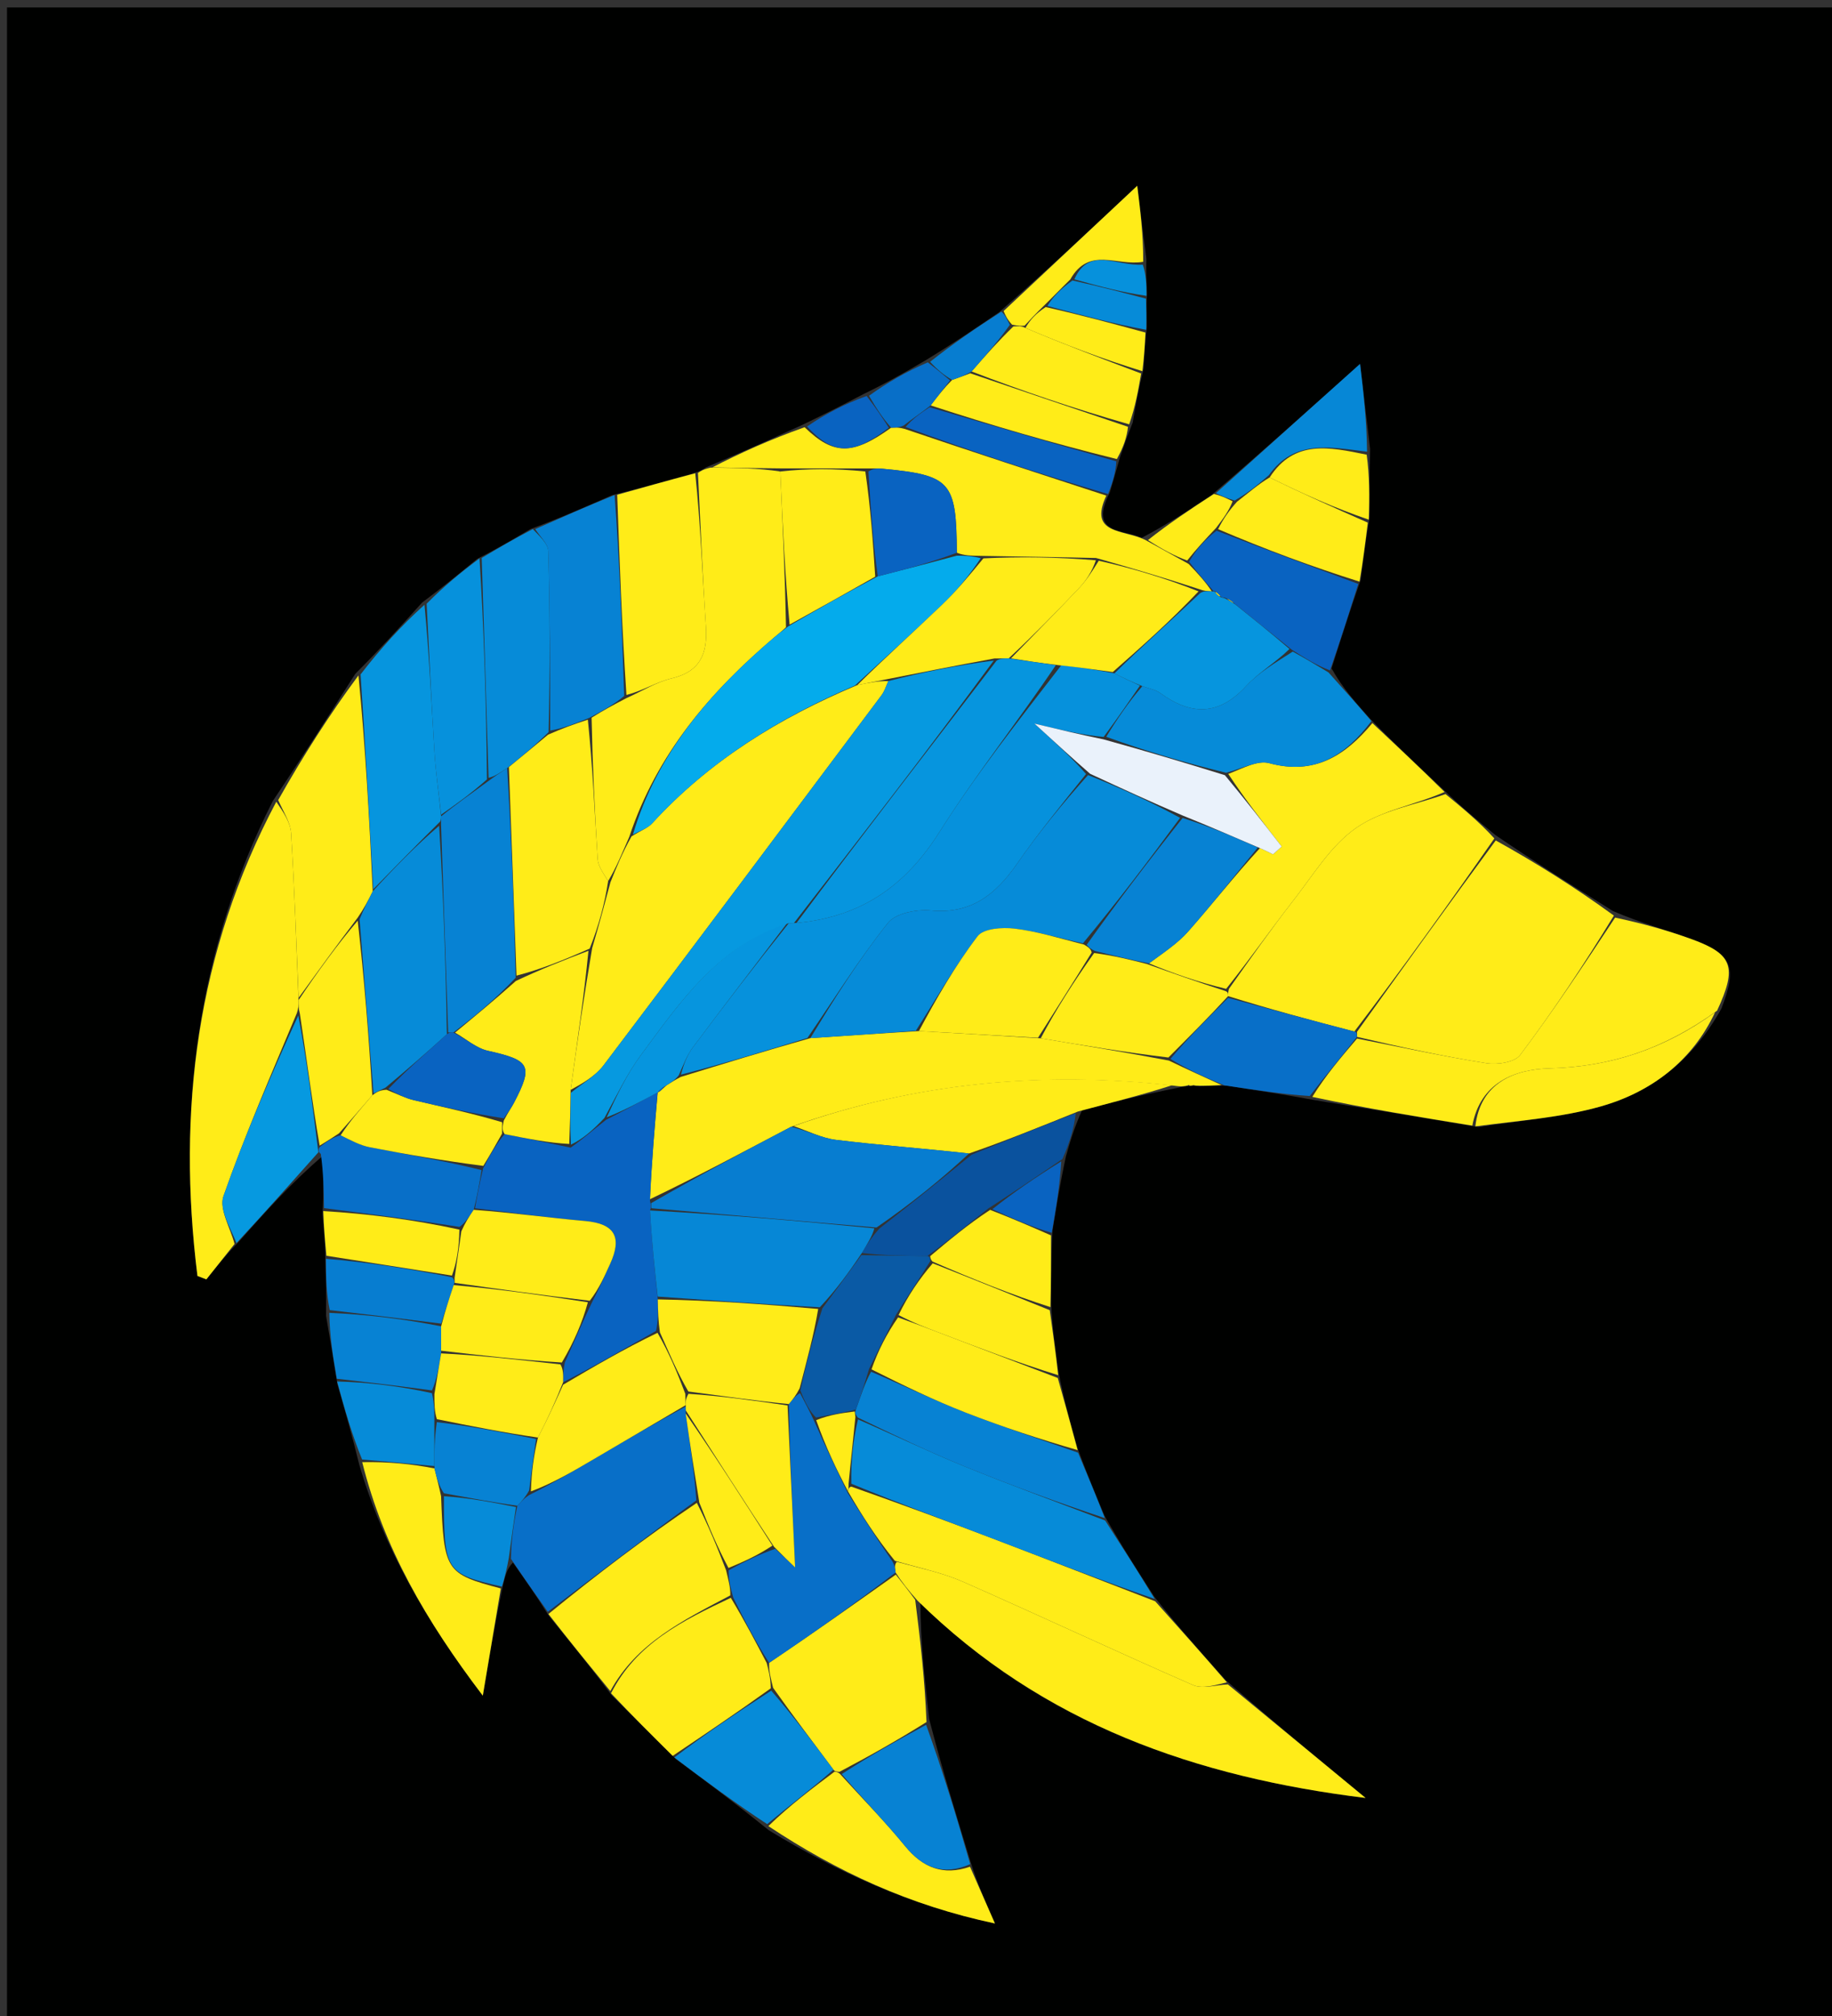 <svg version="1.1" id="Layer_1" xmlns="http://www.w3.org/2000/svg" xmlns:xlink="http://www.w3.org/1999/xlink" x="0px" y="0px"
	 width="100%" viewBox="0 0 270 297" enable-background="new 0 0 270 297" xml:space="preserve">
<rect x="0" y="0" width="270" height="297" fill="#333333" stroke="none"/>
<path fill="#000100" opacity="1" stroke="none" 
	d="
M148,298 
	C98.688,298 49.876,298 1.032,298 
	C1.032,199.065 1.032,100.13 1.032,1.098 
	C90.895,1.098 180.79,1.098 270.843,1.098 
	C270.843,100 270.843,199 270.843,298 
	C230.131,298 189.315,298 148,298 
M136.316,53.139 
	C133.541,54.754 130.766,56.369 127.282,58.047 
	C124.456,59.517 121.629,60.988 118.084,62.672 
	C113.553,64.718 109.023,66.764 104.013,68.872 
	C103.63,69.139 103.247,69.406 102.062,69.769 
	C98.362,70.809 94.663,71.849 90.195,72.955 
	C86.425,74.618 82.654,76.281 78.169,77.949 
	C75.777,79.366 73.385,80.783 70.345,82.324 
	C67.847,84.374 65.349,86.424 62.212,88.77 
	C59.138,92.172 56.063,95.574 52.365,99.269 
	C48.491,105.36 44.617,111.45 40.197,118.017 
	C28.978,140.238 26.069,163.673 29.1,187.976 
	C29.538,188.144 29.976,188.312 30.413,188.479 
	C31.797,186.741 33.181,185.003 35.142,182.995 
	C39.071,178.58 43.001,174.164 47.632,170.236 
	C47.674,172.82 47.717,175.403 47.529,178.846 
	C47.722,180.899 47.916,182.951 47.959,185.882 
	C48.031,188.257 48.102,190.632 48.05,193.811 
	C48.578,196.913 49.106,200.015 49.731,203.929 
	C50.796,207.629 51.86,211.329 52.955,215.805 
	C56.544,228.021 62.768,238.786 71.155,249.805 
	C72.18,243.708 72.995,238.86 74.145,233.477 
	C74.425,232.278 74.705,231.079 75.598,230.199 
	C77.31,232.618 79.023,235.038 80.921,238.094 
	C83.93,241.776 86.94,245.458 90.159,249.771 
	C93.154,252.741 96.148,255.71 99.619,259.155 
	C104.072,262.459 108.524,265.764 113.329,269.655 
	C123.426,275.759 133.995,280.686 146.634,283.369 
	C145.137,279.961 144.048,277.483 143.027,274.259 
	C140.957,267.509 138.887,260.76 136.926,253.192 
	C136.288,247.454 135.651,241.716 135.657,236.179 
	C153.777,254.048 176.395,261.812 201.265,264.88 
	C194.499,259.303 187.732,253.727 180.668,247.542 
	C177.196,243.662 173.724,239.783 170.107,235.215 
	C167.698,231.478 165.288,227.742 162.782,223.301 
	C161.482,220.203 160.183,217.105 158.771,213.267 
	C157.813,209.846 156.854,206.426 156.011,202.179 
	C155.578,199.124 155.145,196.069 154.913,192.115 
	C154.908,188.743 154.902,185.371 155.126,181.248 
	C155.671,177.85 156.215,174.451 157.091,170.375 
	C157.699,168.24 158.308,166.105 159.502,163.516 
	C164.029,162.377 168.556,161.238 173.739,160.225 
	C174.17,160.122 174.601,160.018 175.493,159.982 
	C175.493,159.982 175.948,159.882 176.756,160.055 
	C177.848,159.985 178.94,159.915 180.902,159.955 
	C184.933,160.576 188.965,161.197 193.751,162.066 
	C201.498,163.321 209.245,164.576 217.879,166.047 
	C223.906,165.077 230.089,164.656 235.922,163.001 
	C243.443,160.868 249.437,156.23 253.694,148.6 
	C256.063,142.461 255.338,140.564 249.388,138.387 
	C245.678,137.03 241.851,135.991 237.715,134.219 
	C232.072,130.682 226.428,127.146 220.382,123.015 
	C217.935,121.005 215.489,118.995 212.765,116.365 
	C209.264,113.085 205.764,109.805 201.981,105.946 
	C199.917,103.651 197.854,101.355 196.244,98.472 
	C197.557,94.324 198.869,90.175 200.558,85.356 
	C200.9,82.568 201.243,79.781 201.867,76.121 
	C201.85,73.078 201.834,70.034 201.922,66.113 
	C201.427,61.916 200.933,57.719 200.448,53.609 
	C192.853,60.418 186.025,66.538 178.6,72.895 
	C175.412,75.026 172.225,77.158 168.257,79.238 
	C165.58,77.951 160.364,78.791 163.558,72.557 
	C164.005,71.037 164.451,69.516 165.072,67.334 
	C165.575,65.879 166.078,64.425 166.939,62.246 
	C167.353,59.839 167.767,57.431 168.545,54.344 
	C168.636,52.56 168.727,50.776 169.03,48.18 
	C168.984,46.786 168.939,45.392 169.047,43.171 
	C168.974,41.78 168.901,40.388 168.948,38.14 
	C168.5,34.539 168.051,30.939 167.607,27.369 
	C160.623,33.912 154.269,39.865 147.244,46.005 
	C143.828,48.331 140.411,50.657 136.316,53.139 
z"/>
<path fill="#ffec18" opacity="1" stroke="none" 
	d="
M180.032,159.845 
	C178.94,159.915 177.848,159.985 176.236,159.937 
	C175.484,159.766 175.256,159.797 175.032,159.914 
	C174.601,160.018 174.17,160.122 173.047,159.95 
	C153.438,157.753 134.936,159.524 116.596,165.995 
	C109.481,169.727 102.72,173.361 95.78,176.677 
	C96.04,171.213 96.479,166.068 96.937,160.929 
	C96.955,160.935 96.953,160.969 97.146,160.834 
	C97.584,160.5 97.803,160.276 98.25,159.881 
	C98.999,159.413 99.493,159.092 100.321,158.657 
	C106.769,156.669 112.882,154.794 119.432,152.938 
	C124.903,152.59 129.938,152.223 135.432,151.896 
	C141.588,152.253 147.284,152.57 153.384,152.963 
	C159.847,154.038 165.906,155.037 172.261,156.242 
	C175.048,157.581 177.54,158.713 180.032,159.845 
z"/>
<path fill="#ffec18" opacity="1" stroke="none" 
	d="
M213.042,116.985 
	C215.489,118.995 217.935,121.005 220.241,123.518 
	C213.401,133.349 206.7,142.675 199.604,151.967 
	C193.138,150.289 187.069,148.646 180.999,146.752 
	C180.999,146.334 180.999,146.166 181.115,145.686 
	C184.348,141.131 187.373,136.816 190.61,132.667 
	C193.522,128.934 196.113,124.59 199.863,121.973 
	C203.597,119.367 208.597,118.574 213.042,116.985 
z"/>
<path fill="#ffec18" opacity="1" stroke="none" 
	d="
M200,152.002 
	C206.7,142.675 213.401,133.349 220.443,123.815 
	C226.428,127.146 232.072,130.682 237.855,134.887 
	C233.384,142.211 228.899,148.963 224.037,155.43 
	C223.232,156.501 220.689,156.887 219.099,156.637 
	C212.701,155.628 206.361,154.245 200,152.751 
	C200,152.501 200,152.002 200,152.002 
z"/>
<path fill="#ffec18" opacity="1" stroke="none" 
	d="
M180.966,248.15 
	C187.732,253.727 194.499,259.303 201.265,264.88 
	C176.395,261.812 153.777,254.048 135.205,235.789 
	C133.843,234.258 132.934,233.117 131.991,231.661 
	C131.889,230.929 131.821,230.512 132.165,230.086 
	C135.702,231.044 138.956,231.718 141.93,233.028 
	C153.262,238.02 164.47,243.292 175.819,248.244 
	C177.249,248.868 179.236,248.213 180.966,248.15 
z"/>
<path fill="#ffec18" opacity="1" stroke="none" 
	d="
M200,153.001 
	C206.361,154.245 212.701,155.628 219.099,156.637 
	C220.689,156.887 223.232,156.501 224.037,155.43 
	C228.899,148.963 233.384,142.211 238.036,135.182 
	C241.851,135.991 245.678,137.03 249.388,138.387 
	C255.338,140.564 256.063,142.461 253.062,148.897 
	C245.307,154.525 237.418,157.154 228.404,157.394 
	C223.23,157.532 218.172,159.486 216.992,165.831 
	C209.245,164.576 201.498,163.321 193.406,161.596 
	C195.373,158.418 197.687,155.709 200,153.001 
z"/>
<path fill="#ffec18" opacity="1" stroke="none" 
	d="
M102.864,69.673 
	C103.247,69.406 103.63,69.139 104.743,68.887 
	C108.648,68.936 111.824,68.969 115,69.464 
	C115.348,77.334 115.695,84.742 115.841,92.409 
	C115.126,93.08 114.602,93.479 114.1,93.906 
	C104.701,101.912 96.812,111.016 92.735,123.308 
	C91.675,125.713 90.819,127.847 89.632,129.794 
	C88.878,128.592 88.152,127.596 88.084,126.557 
	C87.642,119.708 87.341,112.85 87.19,105.732 
	C88.921,104.644 90.457,103.818 92.321,102.85 
	C94.746,101.763 96.762,100.468 98.96,99.949 
	C103.235,98.941 104.297,96.27 104.035,92.301 
	C103.537,84.766 103.243,77.216 102.864,69.673 
z"/>
<path fill="#ffec18" opacity="1" stroke="none" 
	d="
M34.566,183.265 
	C33.181,185.003 31.797,186.741 30.413,188.479 
	C29.976,188.312 29.538,188.144 29.1,187.976 
	C26.069,163.673 28.978,140.238 40.723,118.112 
	C41.824,119.717 42.81,121.2 42.904,122.739 
	C43.397,130.821 43.663,138.917 44.005,147.339 
	C43.997,148.11 43.993,148.551 43.756,149.243 
	C39.932,158.377 36.107,167.178 32.935,176.209 
	C32.259,178.133 33.96,180.891 34.566,183.265 
z"/>
<path fill="#ffec18" opacity="1" stroke="none" 
	d="
M212.904,116.675 
	C208.597,118.574 203.597,119.367 199.863,121.973 
	C196.113,124.59 193.522,128.934 190.61,132.667 
	C187.373,136.816 184.348,141.131 180.71,145.682 
	C176.457,144.663 172.725,143.334 169.339,141.928 
	C171.511,140.324 173.557,138.991 175.115,137.228 
	C178.662,133.214 181.969,128.989 185.691,124.948 
	C186.544,125.319 187.078,125.592 187.613,125.865 
	C188.041,125.483 188.469,125.1 188.897,124.717 
	C186.215,121.269 183.532,117.821 181.021,114.016 
	C183.158,113.205 185.337,111.968 187.056,112.433 
	C193.753,114.244 198.292,111.301 202.263,106.525 
	C205.764,109.805 209.264,113.085 212.904,116.675 
z"/>
<path fill="#ffec18" opacity="1" stroke="none" 
	d="
M114.999,69.002 
	C111.824,68.969 108.648,68.936 104.983,68.856 
	C109.023,66.764 113.553,64.718 118.584,62.941 
	C122.876,67.109 125.684,67.064 131.335,63.01 
	C132.114,62.986 132.56,62.971 133.287,63.175 
	C143.396,66.6 153.222,69.808 163.049,73.016 
	C160.364,78.791 165.58,77.951 168.794,79.542 
	C171.19,80.866 173.048,81.886 175.192,83.088 
	C176.623,84.563 177.767,85.856 178.591,87.124 
	C177.841,87.077 177.413,87.056 176.725,86.793 
	C171.633,85.125 166.799,83.699 161.541,82.207 
	C155.75,82.067 150.382,81.993 144.616,81.894 
	C143.151,81.867 142.086,81.864 141.016,81.429 
	C140.964,70.897 140.14,70.002 129.956,69.045 
	C129.306,68.984 128.646,69.022 127.528,69.012 
	C123.043,69.007 119.021,69.005 114.999,69.002 
z"/>
<path fill="#ffec18" opacity="1" stroke="none" 
	d="
M180.817,247.846 
	C179.236,248.213 177.249,248.868 175.819,248.244 
	C164.47,243.292 153.262,238.02 141.93,233.028 
	C138.956,231.718 135.702,231.044 131.882,229.942 
	C129.106,226.522 127.025,223.238 124.981,219.721 
	C125.019,219.488 125.092,219.022 125.496,219.021 
	C132.691,221.559 139.495,224.064 146.269,226.645 
	C154.277,229.697 162.259,232.814 170.252,235.903 
	C173.724,239.783 177.196,243.662 180.817,247.846 
z"/>
<path fill="#ffec18" opacity="1" stroke="none" 
	d="
M44.009,147.008 
	C43.663,138.917 43.397,130.821 42.904,122.739 
	C42.81,121.2 41.824,119.717 40.997,117.874 
	C44.617,111.45 48.491,105.36 52.829,99.503 
	C53.865,110.159 54.437,120.583 54.933,131.318 
	C54.235,132.751 53.613,133.871 52.719,135.187 
	C49.634,139.257 46.822,143.133 44.009,147.008 
z"/>
<path fill="#ffec18" opacity="1" stroke="none" 
	d="
M132.025,231.976 
	C132.934,233.117 133.843,234.258 134.883,235.688 
	C135.651,241.716 136.288,247.454 136.549,253.694 
	C132.102,256.476 128.033,258.756 123.724,261.027 
	C123.484,261.019 123.005,260.995 122.831,260.708 
	C119.774,256.61 116.891,252.799 113.94,248.652 
	C113.581,247.211 113.29,246.106 113.36,244.97 
	C119.823,240.618 125.924,236.297 132.025,231.976 
z"/>
<path fill="#086FC8" opacity="1" stroke="none" 
	d="
M80.735,237.458 
	C79.023,235.038 77.31,232.618 75.303,229.643 
	C75.354,226.732 75.699,224.375 76.246,221.823 
	C76.958,221.075 77.468,220.524 78.238,220.124 
	C81.529,218.489 84.558,216.701 87.591,214.918 
	C92.078,212.28 96.567,209.646 101.067,207.203 
	C101.079,207.397 101.072,207.784 101.054,208.231 
	C101.687,212.789 102.339,216.9 102.624,221.038 
	C95.083,226.529 87.909,231.993 80.735,237.458 
z"/>
<path fill="#068BD8" opacity="1" stroke="none" 
	d="
M202.122,106.236 
	C198.292,111.301 193.753,114.244 187.056,112.433 
	C185.337,111.968 183.158,113.205 180.694,113.844 
	C174.465,112.32 168.733,110.61 163.033,108.548 
	C164.712,105.8 166.359,103.404 168.358,101.085 
	C169.472,101.464 170.341,101.624 170.983,102.093 
	C175.513,105.397 179.603,105.478 183.64,101.087 
	C185.505,99.059 188.003,97.612 190.528,95.99 
	C192.491,97.072 194.14,98.066 195.79,99.06 
	C197.854,101.355 199.917,103.651 202.122,106.236 
z"/>
<path fill="#068BD8" opacity="1" stroke="none" 
	d="
M170.179,235.559 
	C162.259,232.814 154.277,229.697 146.269,226.645 
	C139.495,224.064 132.691,221.559 125.47,218.585 
	C125.395,215.109 125.751,212.069 126.452,209.105 
	C131.92,211.482 136.983,213.928 142.18,216.046 
	C149.024,218.834 155.974,221.364 162.879,224.006 
	C165.288,227.742 167.698,231.478 170.179,235.559 
z"/>
<path fill="#ffec18" opacity="1" stroke="none" 
	d="
M80.828,237.776 
	C87.909,231.993 95.083,226.529 102.701,221.4 
	C104.428,224.825 105.711,227.915 107.017,231.351 
	C107.357,232.801 107.673,233.906 107.63,235.039 
	C100.653,238.722 93.797,242.08 89.95,249.14 
	C86.94,245.458 83.93,241.776 80.828,237.776 
z"/>
<path fill="#ffec18" opacity="1" stroke="none" 
	d="
M102.463,69.721 
	C103.243,77.216 103.537,84.766 104.035,92.301 
	C104.297,96.27 103.235,98.941 98.96,99.949 
	C96.762,100.468 94.746,101.763 92.323,102.385 
	C91.652,92.339 91.308,82.614 90.963,72.889 
	C94.663,71.849 98.362,70.809 102.463,69.721 
z"/>
<path fill="#0782D3" opacity="1" stroke="none" 
	d="
M90.579,72.922 
	C91.308,82.614 91.652,92.339 91.995,102.528 
	C90.457,103.818 88.921,104.644 86.834,105.762 
	C84.525,106.705 82.766,107.356 81.084,107.63 
	C81.07,98.566 81.049,89.877 80.801,81.194 
	C80.77,80.094 79.552,79.027 78.883,77.945 
	C82.654,76.281 86.425,74.618 90.579,72.922 
z"/>
<path fill="#0695DE" opacity="1" stroke="none" 
	d="
M55.008,131.006 
	C54.437,120.583 53.865,110.159 53.141,99.356 
	C56.063,95.574 59.138,92.172 62.559,89.095 
	C63.27,96.518 63.582,103.621 64.023,110.715 
	C64.217,113.824 64.674,116.917 65.009,120.264 
	C65.007,120.51 65.002,121.002 64.72,121.181 
	C61.295,124.576 58.152,127.791 55.008,131.006 
z"/>
<path fill="#ffec18" opacity="1" stroke="none" 
	d="
M90.054,249.456 
	C93.797,242.08 100.653,238.722 107.706,235.389 
	C109.762,238.807 111.38,241.904 112.999,245.001 
	C113.29,246.106 113.581,247.211 113.595,248.729 
	C108.593,252.322 103.868,255.501 99.143,258.68 
	C96.148,255.71 93.154,252.741 90.054,249.456 
z"/>
<path fill="#ffec18" opacity="1" stroke="none" 
	d="
M116.95,165.898 
	C134.936,159.524 153.438,157.753 172.719,159.886 
	C168.556,161.238 164.029,162.377 158.835,163.763 
	C153.184,166.039 148.2,168.069 142.817,169.933 
	C136.014,169.177 129.596,168.71 123.216,167.927 
	C121.077,167.664 119.036,166.597 116.95,165.898 
z"/>
<path fill="#068BD8" opacity="1" stroke="none" 
	d="
M78.526,77.947 
	C79.552,79.027 80.77,80.094 80.801,81.194 
	C81.049,89.877 81.07,98.566 80.851,107.855 
	C78.695,109.972 76.849,111.487 74.744,113.156 
	C73.654,113.871 72.823,114.431 72.002,114.594 
	C71.673,103.531 71.333,92.866 70.993,82.2 
	C73.385,80.783 75.777,79.366 78.526,77.947 
z"/>
<path fill="#ffec18" opacity="1" stroke="none" 
	d="
M73.81,234.013 
	C72.995,238.86 72.18,243.708 71.155,249.805 
	C62.768,238.786 56.544,228.021 53.383,215.409 
	C57.212,215.337 60.611,215.66 64.032,216.331 
	C64.372,217.783 64.691,218.888 65.007,220.423 
	C65.417,231.457 65.688,231.862 73.81,234.013 
z"/>
<path fill="#ffec18" opacity="1" stroke="none" 
	d="
M123.005,260.995 
	C123.005,260.995 123.484,261.019 123.812,261.355 
	C127.239,265.107 130.478,268.406 133.393,271.971 
	C136.012,275.174 139.016,276.366 142.959,275.005 
	C144.048,277.483 145.137,279.961 146.634,283.369 
	C133.995,280.686 123.426,275.759 113.24,269.024 
	C116.435,265.927 119.72,263.461 123.005,260.995 
z"/>
<path fill="#0691DC" opacity="1" stroke="none" 
	d="
M70.669,82.262 
	C71.333,92.866 71.673,103.531 71.767,114.824 
	C69.352,116.974 67.182,118.496 65.012,120.018 
	C64.674,116.917 64.217,113.824 64.023,110.715 
	C63.582,103.621 63.27,96.518 62.878,88.947 
	C65.349,86.424 67.847,84.374 70.669,82.262 
z"/>
<path fill="#0782D3" opacity="1" stroke="none" 
	d="
M162.83,223.653 
	C155.974,221.364 149.024,218.834 142.18,216.046 
	C136.983,213.928 131.92,211.482 126.415,208.833 
	C126.011,208.303 125.99,208.121 126.146,207.645 
	C126.889,205.567 127.456,203.785 128.375,202.082 
	C133.238,204.15 137.687,206.299 142.275,208.088 
	C147.748,210.222 153.342,212.047 158.883,214.007 
	C160.183,217.105 161.482,220.203 162.83,223.653 
z"/>
<path fill="#ffec18" opacity="1" stroke="none" 
	d="
M158.827,213.637 
	C153.342,212.047 147.748,210.222 142.275,208.088 
	C137.687,206.299 133.238,204.15 128.443,201.74 
	C129.439,198.879 130.72,196.44 132.358,194.079 
	C134.579,194.869 136.444,195.579 138.308,196.291 
	C144.17,198.529 150.033,200.767 155.895,203.005 
	C156.854,206.426 157.813,209.846 158.827,213.637 
z"/>
<path fill="#0699E0" opacity="1" stroke="none" 
	d="
M34.854,183.13 
	C33.96,180.891 32.259,178.133 32.935,176.209 
	C36.107,167.178 39.932,158.377 43.964,149.596 
	C45.212,156.102 46.02,162.505 46.837,169.12 
	C46.845,169.332 46.93,169.749 46.93,169.749 
	C43.001,174.164 39.071,178.58 34.854,183.13 
z"/>
<path fill="#0963C1" opacity="1" stroke="none" 
	d="
M196.017,98.766 
	C194.14,98.066 192.491,97.072 190.36,95.698 
	C187.258,93.217 184.639,91.118 181.82,88.823 
	C181.305,88.43 180.989,88.232 180.51,88.046 
	C180.346,88.058 180.021,88.022 179.861,87.837 
	C179.476,87.415 179.23,87.204 178.974,87.06 
	C178.987,87.102 178.912,87.15 178.912,87.15 
	C177.767,85.856 176.623,84.563 175.253,82.761 
	C176.352,80.837 177.676,79.42 179.297,78.187 
	C186.457,80.922 193.319,83.474 200.182,86.026 
	C198.869,90.175 197.557,94.324 196.017,98.766 
z"/>
<path fill="#068BD8" opacity="1" stroke="none" 
	d="
M122.831,260.708 
	C119.72,263.461 116.435,265.927 113.064,268.731 
	C108.524,265.764 104.072,262.459 99.381,258.917 
	C103.868,255.501 108.593,252.322 113.664,249.065 
	C116.891,252.799 119.774,256.61 122.831,260.708 
z"/>
<path fill="#086FC8" opacity="1" stroke="none" 
	d="
M200,152.751 
	C197.687,155.709 195.373,158.418 193.028,161.472 
	C188.965,161.197 184.933,160.576 180.467,159.9 
	C177.54,158.713 175.048,157.581 172.496,156.001 
	C175.29,152.703 178.145,149.853 180.999,147.003 
	C187.069,148.646 193.138,150.289 199.604,151.967 
	C200,152.002 200,152.501 200,152.751 
z"/>
<path fill="#0A529E" opacity="1" stroke="none" 
	d="
M143.216,170.099 
	C148.2,168.069 153.184,166.039 158.542,163.99 
	C158.308,166.105 157.699,168.24 156.575,170.752 
	C152.691,173.405 149.323,175.681 145.63,178.051 
	C142.567,180.449 139.83,182.753 136.662,185.041 
	C133.138,184.987 130.044,184.947 127.017,184.595 
	C127.811,183.23 128.539,182.178 129.578,181.011 
	C134.33,177.298 138.773,173.698 143.216,170.099 
z"/>
<path fill="#ffec18" opacity="1" stroke="none" 
	d="
M155.953,202.592 
	C150.033,200.767 144.17,198.529 138.308,196.291 
	C136.444,195.579 134.579,194.869 132.429,193.738 
	C133.802,190.888 135.461,188.459 137.464,186.108 
	C143.443,188.462 149.078,190.738 154.712,193.014 
	C155.145,196.069 155.578,199.124 155.953,202.592 
z"/>
<path fill="#ffec18" opacity="1" stroke="none" 
	d="
M217.436,165.939 
	C218.172,159.486 223.23,157.532 228.404,157.394 
	C237.418,157.154 245.307,154.525 252.774,149.124 
	C249.437,156.23 243.443,160.868 235.922,163.001 
	C230.089,164.656 223.906,165.077 217.436,165.939 
z"/>
<path fill="#086FC8" opacity="1" stroke="none" 
	d="
M47.281,169.992 
	C46.93,169.749 46.845,169.332 47.119,168.992 
	C48.251,168.087 49.111,167.524 50.207,167.253 
	C51.795,168.048 53.108,168.745 54.503,169.016 
	C59.99,170.084 65.503,171.017 70.975,172.38 
	C70.63,174.506 70.317,176.252 69.811,178.231 
	C69.081,179.31 68.544,180.155 67.719,180.751 
	C60.875,179.664 54.317,178.825 47.759,177.987 
	C47.717,175.403 47.674,172.82 47.281,169.992 
z"/>
<path fill="#0782D3" opacity="1" stroke="none" 
	d="
M142.993,274.632 
	C139.016,276.366 136.012,275.174 133.393,271.971 
	C130.478,268.406 127.239,265.107 124.052,261.364 
	C128.033,258.756 132.102,256.476 136.494,254.103 
	C138.887,260.76 140.957,267.509 142.993,274.632 
z"/>
<path fill="#ffec18" opacity="1" stroke="none" 
	d="
M200.37,85.691 
	C193.319,83.474 186.457,80.922 179.523,77.959 
	C180.304,76.376 181.156,75.204 182.308,73.918 
	C184.07,72.542 185.532,71.28 187.121,70.335 
	C192.026,72.766 196.805,74.88 201.585,76.993 
	C201.243,79.781 200.9,82.568 200.37,85.691 
z"/>
<path fill="#ffec18" opacity="1" stroke="none" 
	d="
M168.181,55.024 
	C167.767,57.431 167.353,59.839 166.422,62.514 
	C158.271,60.186 150.636,57.59 143.194,54.725 
	C145.264,52.342 147.142,50.23 149.35,48.092 
	C150.119,48.038 150.56,48.011 151.127,48.311 
	C156.896,50.767 162.539,52.895 168.181,55.024 
z"/>
<path fill="#ffec18" opacity="1" stroke="none" 
	d="
M154.813,192.565 
	C149.078,190.738 143.443,188.462 137.451,185.864 
	C137.094,185.543 137.093,185.056 137.093,185.056 
	C139.83,182.753 142.567,180.449 145.925,178.239 
	C149.329,179.555 152.113,180.777 154.896,181.999 
	C154.902,185.371 154.908,188.743 154.813,192.565 
z"/>
<path fill="#ffec18" opacity="1" stroke="none" 
	d="
M143.001,54.994 
	C150.636,57.59 158.271,60.186 166.243,62.876 
	C166.078,64.425 165.575,65.879 164.603,67.631 
	C155.088,65.283 146.042,62.637 137.163,59.728 
	C138.225,58.324 139.12,57.183 140.325,55.972 
	C141.423,55.599 142.212,55.296 143.001,54.994 
z"/>
<path fill="#0963C1" opacity="1" stroke="none" 
	d="
M136.997,59.991 
	C146.042,62.637 155.088,65.283 164.516,67.962 
	C164.451,69.516 164.005,71.037 163.304,72.787 
	C153.222,69.808 143.396,66.6 133.462,62.907 
	C134.569,61.611 135.783,60.801 136.997,59.991 
z"/>
<path fill="#0782D3" opacity="1" stroke="none" 
	d="
M49.634,203.117 
	C49.106,200.015 48.578,196.913 48.536,193.409 
	C54.353,193.671 59.685,194.334 65.013,195.397 
	C65.012,196.86 65.013,197.924 65.011,199.384 
	C64.679,201.518 64.353,203.255 63.667,204.843 
	C58.75,204.169 54.192,203.643 49.634,203.117 
z"/>
<path fill="#068BD8" opacity="1" stroke="none" 
	d="
M49.683,203.523 
	C54.192,203.643 58.75,204.169 63.663,205.243 
	C64.018,206.857 64.018,207.923 64.014,209.426 
	C64.011,211.903 64.011,213.943 64.011,215.983 
	C60.611,215.66 57.212,215.337 53.368,215.021 
	C51.86,211.329 50.796,207.629 49.683,203.523 
z"/>
<path fill="#ffec18" opacity="1" stroke="none" 
	d="
M47.644,178.417 
	C54.317,178.825 60.875,179.664 67.707,181.147 
	C67.653,183.862 67.324,185.932 66.612,187.919 
	C60.189,186.892 54.149,185.947 48.11,185.003 
	C47.916,182.951 47.722,180.899 47.644,178.417 
z"/>
<path fill="#077DD0" opacity="1" stroke="none" 
	d="
M48.035,185.443 
	C54.149,185.947 60.189,186.892 66.616,188.167 
	C67.003,188.499 67.008,188.995 66.865,189.325 
	C66.154,191.436 65.585,193.217 65.017,194.998 
	C59.685,194.334 54.353,193.671 48.598,193.007 
	C48.102,190.632 48.031,188.257 48.035,185.443 
z"/>
<path fill="#0687D6" opacity="1" stroke="none" 
	d="
M186.994,70.018 
	C185.532,71.28 184.07,72.542 181.961,73.736 
	C180.609,73.332 179.903,72.995 179.198,72.658 
	C186.025,66.538 192.853,60.418 200.448,53.609 
	C200.933,57.719 201.427,61.916 201.475,66.548 
	C195.885,65.846 190.748,64.734 186.994,70.018 
z"/>
<path fill="#068BD8" opacity="1" stroke="none" 
	d="
M73.978,233.745 
	C65.688,231.862 65.417,231.457 65.426,220.428 
	C69.246,220.675 72.645,221.347 76.045,222.018 
	C75.699,224.375 75.354,226.732 74.997,229.484 
	C74.705,231.079 74.425,232.278 73.978,233.745 
z"/>
<path fill="#ffec18" opacity="1" stroke="none" 
	d="
M151,47.983 
	C150.56,48.011 150.119,48.038 149.158,47.831 
	C148.396,47.003 148.155,46.411 147.915,45.819 
	C154.269,39.865 160.623,33.912 167.607,27.369 
	C168.051,30.939 168.5,34.539 168.488,38.565 
	C164.606,39.265 160.52,36.23 157.733,41.173 
	C156.308,42.559 155.151,43.776 153.735,45.157 
	C152.651,46.208 151.825,47.096 151,47.983 
z"/>
<path fill="#ffec18" opacity="1" stroke="none" 
	d="
M187.121,70.335 
	C190.748,64.734 195.885,65.846 201.423,66.986 
	C201.834,70.034 201.85,73.078 201.726,76.557 
	C196.805,74.88 192.026,72.766 187.121,70.335 
z"/>
<path fill="#ffec18" opacity="1" stroke="none" 
	d="
M151.127,48.311 
	C151.825,47.096 152.651,46.208 154.109,45.237 
	C159.433,46.434 164.126,47.713 168.818,48.992 
	C168.727,50.776 168.636,52.56 168.363,54.684 
	C162.539,52.895 156.896,50.767 151.127,48.311 
z"/>
<path fill="#0963C1" opacity="1" stroke="none" 
	d="
M155.011,181.624 
	C152.113,180.777 149.329,179.555 146.251,178.146 
	C149.323,175.681 152.691,173.405 156.409,171.09 
	C156.215,174.451 155.671,177.85 155.011,181.624 
z"/>
<path fill="#0963C1" opacity="1" stroke="none" 
	d="
M131.002,63.021 
	C125.684,67.064 122.876,67.109 118.944,62.835 
	C121.629,60.988 124.456,59.517 127.722,58.337 
	C129.109,60.091 130.055,61.556 131.002,63.021 
z"/>
<path fill="#068BD8" opacity="1" stroke="none" 
	d="
M168.924,48.586 
	C164.126,47.713 159.433,46.434 154.368,45.074 
	C155.151,43.776 156.308,42.559 158.065,41.319 
	C162.075,42.197 165.484,43.097 168.893,43.998 
	C168.939,45.392 168.984,46.786 168.924,48.586 
z"/>
<path fill="#086FC8" opacity="1" stroke="none" 
	d="
M131.335,63.01 
	C130.055,61.556 129.109,60.091 128.076,58.305 
	C130.766,56.369 133.541,54.754 136.738,53.381 
	C138.112,54.429 139.064,55.236 140.016,56.042 
	C139.12,57.183 138.225,58.324 137.163,59.728 
	C135.783,60.801 134.569,61.611 133.18,62.689 
	C132.56,62.971 132.114,62.986 131.335,63.01 
z"/>
<path fill="#ffec18" opacity="1" stroke="none" 
	d="
M178.899,72.776 
	C179.903,72.995 180.609,73.332 181.661,73.85 
	C181.156,75.204 180.304,76.376 179.226,77.776 
	C177.676,79.42 176.352,80.837 174.968,82.58 
	C173.048,81.886 171.19,80.866 169.185,79.567 
	C172.225,77.158 175.412,75.026 178.899,72.776 
z"/>
<path fill="#077DD0" opacity="1" stroke="none" 
	d="
M140.325,55.972 
	C139.064,55.236 138.112,54.429 137.077,53.303 
	C140.411,50.657 143.828,48.331 147.58,45.912 
	C148.155,46.411 148.396,47.003 148.828,47.856 
	C147.142,50.23 145.264,52.342 143.194,54.725 
	C142.212,55.296 141.423,55.599 140.325,55.972 
z"/>
<path fill="#0691DC" opacity="1" stroke="none" 
	d="
M168.97,43.584 
	C165.484,43.097 162.075,42.197 158.333,41.15 
	C160.52,36.23 164.606,39.265 168.428,38.994 
	C168.901,40.388 168.974,41.78 168.97,43.584 
z"/>
<path fill="#ffec18" opacity="1" stroke="none" 
	d="
M175.263,159.948 
	C175.256,159.797 175.484,159.766 175.832,159.851 
	C175.948,159.882 175.493,159.982 175.263,159.948 
z"/>
<path fill="#0691DC" opacity="1" stroke="none" 
	d="
M168.007,101.009 
	C166.359,103.404 164.712,105.8 162.652,108.57 
	C159.381,108.26 156.523,107.576 152.46,106.605 
	C155.811,109.672 158.093,111.76 160.061,114.029 
	C156.458,118.533 153.011,122.748 149.92,127.208 
	C146.783,131.734 143.173,134.695 137.188,134.13 
	C135.103,133.933 132.009,134.528 130.873,135.954 
	C126.581,141.344 122.903,147.223 118.996,152.919 
	C112.882,154.794 106.769,156.669 100.359,158.318 
	C100.744,156.813 101.276,155.421 102.134,154.274 
	C106.712,148.149 111.371,142.086 116.251,136.001 
	C116.501,136.001 117,136 117.392,135.967 
	C127.004,135.084 133.489,130.44 138.454,122.579 
	C143.82,114.083 150.113,106.172 156.411,98.007 
	C159.214,98.341 161.608,98.673 164.252,99.201 
	C165.671,99.935 166.839,100.472 168.007,101.009 
z"/>
<path fill="#068BD8" opacity="1" stroke="none" 
	d="
M119.432,152.938 
	C122.903,147.223 126.581,141.344 130.873,135.954 
	C132.009,134.528 135.103,133.933 137.188,134.13 
	C143.173,134.695 146.783,131.734 149.92,127.208 
	C153.011,122.748 156.458,118.533 160.356,114.181 
	C165.309,116.152 169.655,118.153 173.92,120.488 
	C169.226,126.882 164.613,132.943 159.602,138.968 
	C155.974,138.188 152.774,137.184 149.502,136.802 
	C147.71,136.592 144.945,136.785 144.086,137.913 
	C140.73,142.319 137.96,147.17 134.972,151.856 
	C129.938,152.223 124.903,152.59 119.432,152.938 
z"/>
<path fill="#0963C1" opacity="1" stroke="none" 
	d="
M70.003,177.999 
	C70.317,176.252 70.63,174.506 71.197,172.141 
	C72.3,170.014 73.148,168.507 74.377,167.08 
	C77.792,167.764 80.828,168.367 84.104,169.072 
	C85.9,167.799 87.456,166.424 89.344,164.957 
	C92.091,163.552 94.505,162.237 96.919,160.922 
	C96.479,166.068 96.04,171.213 95.792,176.928 
	C95.987,177.664 95.993,177.831 95.798,178.326 
	C96.042,182.774 96.485,186.894 96.944,191.429 
	C96.986,193.229 97.012,194.614 96.691,196.072 
	C91.893,198.764 87.443,201.383 82.996,203.626 
	C83.012,202.504 83.026,201.755 83.244,200.73 
	C84.634,197.636 85.82,194.819 87.284,191.782 
	C88.347,189.771 89.109,187.967 89.924,186.187 
	C91.699,182.316 90.663,180.271 86.238,179.881 
	C80.813,179.404 75.414,178.639 70.003,177.999 
z"/>
<path fill="#077DD0" opacity="1" stroke="none" 
	d="
M95.998,177.999 
	C95.993,177.831 95.987,177.664 95.971,177.246 
	C102.72,173.361 109.481,169.727 116.596,165.995 
	C119.036,166.597 121.077,167.664 123.216,167.927 
	C129.596,168.71 136.014,169.177 142.817,169.933 
	C138.773,173.698 134.33,177.298 129.174,180.844 
	C117.64,179.86 106.819,178.929 95.998,177.999 
z"/>
<path fill="#ffec18" opacity="1" stroke="none" 
	d="
M135.432,151.896 
	C137.96,147.17 140.73,142.319 144.086,137.913 
	C144.945,136.785 147.71,136.592 149.502,136.802 
	C152.774,137.184 155.974,138.188 159.755,139.151 
	C160.521,139.605 160.757,139.819 160.893,140.323 
	C158.176,144.718 155.578,148.802 152.979,152.887 
	C147.284,152.57 141.588,152.253 135.432,151.896 
z"/>
<path fill="#ffec18" opacity="1" stroke="none" 
	d="
M153.384,152.963 
	C155.578,148.802 158.176,144.718 161.254,140.402 
	C164.152,140.782 166.572,141.393 168.993,142.005 
	C172.725,143.334 176.457,144.663 180.594,145.995 
	C180.999,146.166 180.999,146.334 180.999,146.752 
	C178.145,149.853 175.29,152.703 172.2,155.795 
	C165.906,155.037 159.847,154.038 153.384,152.963 
z"/>
<path fill="#0695DE" opacity="1" stroke="none" 
	d="
M96.937,160.929 
	C94.505,162.237 92.091,163.552 89.415,164.606 
	C90.896,161.377 92.397,158.231 94.428,155.475 
	C100.279,147.537 105.929,139.294 116.002,136.001 
	C111.371,142.086 106.712,148.149 102.134,154.274 
	C101.276,155.421 100.744,156.813 100.024,158.431 
	C99.493,159.092 98.999,159.413 98.041,159.995 
	C97.312,160.443 97.104,160.681 96.953,160.969 
	C96.953,160.969 96.955,160.935 96.937,160.929 
z"/>
<path fill="#0963C1" opacity="1" stroke="none" 
	d="
M97.146,160.834 
	C97.104,160.681 97.312,160.443 97.786,160.141 
	C97.803,160.276 97.584,160.5 97.146,160.834 
z"/>
<path fill="#086FC8" opacity="1" stroke="none" 
	d="
M113.36,244.97 
	C111.38,241.904 109.762,238.807 108.067,235.36 
	C107.673,233.906 107.357,232.801 107.389,231.341 
	C109.828,229.988 111.917,228.99 114.253,228.173 
	C115.398,229.21 116.297,230.068 117.185,230.916 
	C116.805,222.788 116.436,214.92 116.257,206.851 
	C116.903,206.076 117.36,205.502 117.916,205.25 
	C118.677,206.734 119.339,207.895 120.03,209.431 
	C121.688,213.189 123.316,216.572 124.944,219.954 
	C127.025,223.238 129.106,226.522 131.47,229.951 
	C131.821,230.512 131.889,230.929 131.991,231.661 
	C125.924,236.297 119.823,240.618 113.36,244.97 
z"/>
<path fill="#ffec18" opacity="1" stroke="none" 
	d="
M89.964,129.981 
	C90.819,127.847 91.675,125.713 93.073,123.218 
	C94.459,122.342 95.478,121.989 96.119,121.289 
	C104.482,112.163 114.712,105.808 126.354,100.922 
	C128.142,100.569 129.573,100.287 130.918,100.339 
	C130.531,101.259 130.306,101.905 129.915,102.427 
	C116.288,120.619 102.676,138.822 88.954,156.942 
	C87.719,158.572 85.759,159.653 84.102,160.565 
	C85.075,153.428 86.081,146.714 87.271,139.678 
	C88.291,136.232 89.127,133.107 89.964,129.981 
z"/>
<path fill="#04ABEC" opacity="1" stroke="none" 
	d="
M125.996,100.994 
	C114.712,105.808 104.482,112.163 96.119,121.289 
	C95.478,121.989 94.459,122.342 93.278,122.947 
	C96.812,111.016 104.701,101.912 114.1,93.906 
	C114.602,93.479 115.126,93.08 116.17,92.281 
	C120.796,89.581 124.892,87.269 129.371,84.906 
	C133.509,83.857 137.265,82.859 141.021,81.861 
	C142.086,81.864 143.151,81.867 144.533,82.235 
	C142.877,84.747 141.013,87.007 138.913,89.021 
	C134.675,93.083 130.309,97.011 125.996,100.994 
z"/>
<path fill="#ffec18" opacity="1" stroke="none" 
	d="
M89.632,129.794 
	C89.127,133.107 88.291,136.232 86.909,139.748 
	C82.959,141.495 79.554,142.853 76.12,143.731 
	C75.728,133.168 75.365,123.085 75.002,113.001 
	C76.849,111.487 78.695,109.972 80.775,108.232 
	C82.766,107.356 84.525,106.705 86.638,106.025 
	C87.341,112.85 87.642,119.708 88.084,126.557 
	C88.152,127.596 88.878,128.592 89.632,129.794 
z"/>
<path fill="#ffec18" opacity="1" stroke="none" 
	d="
M128.989,84.957 
	C124.892,87.269 120.796,89.581 116.371,92.022 
	C115.695,84.742 115.348,77.334 115,69.464 
	C119.021,69.005 123.043,69.007 127.531,69.458 
	C128.327,74.923 128.658,79.94 128.989,84.957 
z"/>
<path fill="#ffec18" opacity="1" stroke="none" 
	d="
M49.97,166.96 
	C49.111,167.524 48.251,168.087 47.11,168.78 
	C46.02,162.505 45.212,156.102 44.196,149.346 
	C43.993,148.551 43.997,148.11 44.005,147.339 
	C46.822,143.133 49.634,139.257 52.722,135.631 
	C53.682,144.281 54.367,152.682 54.872,161.351 
	C53.119,163.4 51.544,165.18 49.97,166.96 
z"/>
<path fill="#0782D3" opacity="1" stroke="none" 
	d="
M169.339,141.928 
	C166.572,141.393 164.152,140.782 161.372,140.091 
	C160.757,139.819 160.521,139.605 160.153,139.187 
	C164.613,132.943 169.226,126.882 174.291,120.508 
	C178.287,121.746 181.83,123.298 185.373,124.851 
	C181.969,128.989 178.662,133.214 175.115,137.228 
	C173.557,138.991 171.511,140.324 169.339,141.928 
z"/>
<path fill="#EAF2FB" opacity="1" stroke="none" 
	d="
M185.691,124.948 
	C181.83,123.298 178.287,121.746 174.373,120.174 
	C169.655,118.153 165.309,116.152 160.668,114 
	C158.093,111.76 155.811,109.672 152.46,106.605 
	C156.523,107.576 159.381,108.26 162.621,108.922 
	C168.733,110.61 174.465,112.32 180.524,114.201 
	C183.532,117.821 186.215,121.269 188.897,124.717 
	C188.469,125.1 188.041,125.483 187.613,125.865 
	C187.078,125.592 186.544,125.319 185.691,124.948 
z"/>
<path fill="#ffec18" opacity="1" stroke="none" 
	d="
M126.354,100.922 
	C130.309,97.011 134.675,93.083 138.913,89.021 
	C141.013,87.007 142.877,84.747 144.932,82.259 
	C150.382,81.993 155.75,82.067 161.512,82.541 
	C160.954,84.179 160.1,85.511 159.031,86.641 
	C155.729,90.133 152.346,93.548 148.662,96.995 
	C147.887,96.999 147.444,97.001 146.575,97.006 
	C141.1,98.007 136.052,99.006 131.004,100.006 
	C129.573,100.287 128.142,100.569 126.354,100.922 
z"/>
<path fill="#ffec18" opacity="1" stroke="none" 
	d="
M148.995,96.993 
	C152.346,93.548 155.729,90.133 159.031,86.641 
	C160.1,85.511 160.954,84.179 161.936,82.606 
	C166.799,83.699 171.633,85.125 176.643,87.122 
	C172.546,91.464 168.274,95.234 164.001,99.005 
	C161.608,98.673 159.214,98.341 156.016,97.996 
	C153.139,97.652 151.067,97.323 148.995,96.993 
z"/>
<path fill="#0695DE" opacity="1" stroke="none" 
	d="
M164.252,99.201 
	C168.274,95.234 172.546,91.464 176.901,87.363 
	C177.413,87.056 177.841,87.077 178.591,87.124 
	C178.912,87.15 178.987,87.102 179.1,87.275 
	C179.436,87.705 179.705,87.896 180.021,88.022 
	C180.021,88.022 180.346,88.058 180.71,88.246 
	C181.389,88.628 181.704,88.823 182.019,89.018 
	C184.639,91.118 187.258,93.217 190.046,95.609 
	C188.003,97.612 185.505,99.059 183.64,101.087 
	C179.603,105.478 175.513,105.397 170.983,102.093 
	C170.341,101.624 169.472,101.464 168.358,101.085 
	C166.839,100.472 165.671,99.935 164.252,99.201 
z"/>
<path fill="#0963C1" opacity="1" stroke="none" 
	d="
M129.371,84.906 
	C128.658,79.94 128.327,74.923 127.993,69.46 
	C128.646,69.022 129.306,68.984 129.956,69.045 
	C140.14,70.002 140.964,70.897 141.016,81.429 
	C137.265,82.859 133.509,83.857 129.371,84.906 
z"/>
<path fill="#ffec18" opacity="1" stroke="none" 
	d="
M124.981,219.721 
	C123.316,216.572 121.688,213.189 120.289,209.217 
	C122.336,208.399 124.153,208.169 125.969,207.94 
	C125.99,208.121 126.011,208.303 126.069,208.756 
	C125.751,212.069 125.395,215.109 125.066,218.585 
	C125.092,219.022 125.019,219.488 124.981,219.721 
z"/>
<path fill="#068BD8" opacity="1" stroke="none" 
	d="
M55.052,161.083 
	C54.367,152.682 53.682,144.281 52.994,135.436 
	C53.613,133.871 54.235,132.751 54.933,131.318 
	C58.152,127.791 61.295,124.576 64.72,121.65 
	C65.351,131.992 65.701,142.046 65.86,152.368 
	C62.799,155.135 59.929,157.634 56.802,160.241 
	C56.048,160.594 55.55,160.838 55.052,161.083 
z"/>
<path fill="#ffec18" opacity="1" stroke="none" 
	d="
M82.993,204.001 
	C87.443,201.383 91.893,198.764 96.907,196.352 
	C98.642,199.371 99.813,202.186 101,205.335 
	C101.029,206.116 101.042,206.563 101.055,207.01 
	C96.567,209.646 92.078,212.28 87.591,214.918 
	C84.558,216.701 81.529,218.489 78.245,219.717 
	C78.331,216.773 78.67,214.386 79.285,211.782 
	C80.705,209.044 81.849,206.522 82.993,204.001 
z"/>
<path fill="#ffec18" opacity="1" stroke="none" 
	d="
M101.067,207.203 
	C101.042,206.563 101.029,206.116 101.465,205.335 
	C106.632,205.684 111.35,206.368 116.068,207.052 
	C116.436,214.92 116.805,222.788 117.185,230.916 
	C116.297,230.068 115.398,229.21 114.085,227.88 
	C109.47,220.866 105.271,214.325 101.072,207.784 
	C101.072,207.784 101.079,207.397 101.067,207.203 
z"/>
<path fill="#0782D3" opacity="1" stroke="none" 
	d="
M79.008,211.999 
	C78.67,214.386 78.331,216.773 77.985,219.566 
	C77.468,220.524 76.958,221.075 76.246,221.823 
	C72.645,221.347 69.246,220.675 65.428,219.998 
	C64.691,218.888 64.372,217.783 64.032,216.331 
	C64.011,213.943 64.011,211.903 64.385,209.515 
	C69.51,210.111 74.259,211.055 79.008,211.999 
z"/>
<path fill="#ffec18" opacity="1" stroke="none" 
	d="
M101.054,208.231 
	C105.271,214.325 109.47,220.866 113.838,227.7 
	C111.917,228.99 109.828,229.988 107.366,230.995 
	C105.711,227.915 104.428,224.825 103.068,221.373 
	C102.339,216.9 101.687,212.789 101.054,208.231 
z"/>
<path fill="#0782D3" opacity="1" stroke="none" 
	d="
M66.05,152.099 
	C65.701,142.046 65.351,131.992 65.002,121.471 
	C65.002,121.002 65.007,120.51 65.009,120.264 
	C67.182,118.496 69.352,116.974 71.757,115.221 
	C72.823,114.431 73.654,113.871 74.744,113.156 
	C75.365,123.085 75.728,133.168 76.002,144.037 
	C72.964,147.257 70.014,149.692 66.811,152.114 
	C66.389,152.101 66.22,152.1 66.05,152.099 
z"/>
<path fill="#0A5AA5" opacity="1" stroke="none" 
	d="
M126.146,207.645 
	C124.153,208.169 122.336,208.399 120.26,208.842 
	C119.339,207.895 118.677,206.734 117.956,204.839 
	C118.919,200.398 119.943,196.692 121.202,192.745 
	C123.275,189.973 125.113,187.44 126.951,184.907 
	C130.044,184.947 133.138,184.987 136.662,185.041 
	C137.093,185.056 137.094,185.543 137.107,185.787 
	C135.461,188.459 133.802,190.888 132.072,193.659 
	C130.72,196.44 129.439,198.879 128.09,201.661 
	C127.456,203.785 126.889,205.567 126.146,207.645 
z"/>
<path fill="#ffec18" opacity="1" stroke="none" 
	d="
M179.861,87.837 
	C179.705,87.896 179.436,87.705 179.087,87.233 
	C179.23,87.204 179.476,87.415 179.861,87.837 
z"/>
<path fill="#ffec18" opacity="1" stroke="none" 
	d="
M181.82,88.823 
	C181.704,88.823 181.389,88.628 180.873,88.234 
	C180.989,88.232 181.305,88.43 181.82,88.823 
z"/>
<path fill="#0687D6" opacity="1" stroke="none" 
	d="
M127.017,184.595 
	C125.113,187.44 123.275,189.973 120.821,192.593 
	C112.446,192.124 104.687,191.569 96.928,191.014 
	C96.485,186.894 96.042,182.774 95.798,178.326 
	C106.819,178.929 117.64,179.86 128.864,180.958 
	C128.539,182.178 127.811,183.23 127.017,184.595 
z"/>
<path fill="#ffec18" opacity="1" stroke="none" 
	d="
M69.811,178.231 
	C75.414,178.639 80.813,179.404 86.238,179.881 
	C90.663,180.271 91.699,182.316 89.924,186.187 
	C89.109,187.967 88.347,189.771 86.921,191.633 
	C79.857,190.799 73.433,189.897 67.008,188.995 
	C67.008,188.995 67.003,188.499 66.999,188.25 
	C67.324,185.932 67.653,183.862 67.994,181.396 
	C68.544,180.155 69.081,179.31 69.811,178.231 
z"/>
<path fill="#ffec18" opacity="1" stroke="none" 
	d="
M54.872,161.351 
	C55.55,160.838 56.048,160.594 56.971,160.548 
	C58.59,161.199 59.754,161.784 60.987,162.077 
	C65.319,163.106 69.675,164.034 74.019,165.333 
	C74.009,166.111 74.003,166.555 73.997,167 
	C73.148,168.507 72.3,170.014 71.228,171.761 
	C65.503,171.017 59.99,170.084 54.503,169.016 
	C53.108,168.745 51.795,168.048 50.207,167.253 
	C51.544,165.18 53.119,163.4 54.872,161.351 
z"/>
<path fill="#ffec18" opacity="1" stroke="none" 
	d="
M66.865,189.325 
	C73.433,189.897 79.857,190.799 86.644,191.851 
	C85.82,194.819 84.634,197.636 82.804,200.728 
	C76.445,200.33 70.73,199.659 65.015,198.988 
	C65.013,197.924 65.012,196.86 65.013,195.397 
	C65.585,193.217 66.154,191.436 66.865,189.325 
z"/>
<path fill="#ffec18" opacity="1" stroke="none" 
	d="
M65.011,199.384 
	C70.73,199.659 76.445,200.33 82.6,201.004 
	C83.026,201.755 83.012,202.504 82.996,203.626 
	C81.849,206.522 80.705,209.044 79.285,211.782 
	C74.259,211.055 69.51,210.111 64.389,209.077 
	C64.018,207.923 64.018,206.857 64.022,205.392 
	C64.353,203.255 64.679,201.518 65.011,199.384 
z"/>
<path fill="#0699E0" opacity="1" stroke="none" 
	d="
M130.918,100.339 
	C136.052,99.006 141.1,98.007 146.459,97.317 
	C136.847,110.417 126.923,123.209 117,136 
	C117,136 116.501,136.001 116.251,136.001 
	C105.929,139.294 100.279,147.537 94.428,155.475 
	C92.397,158.231 90.896,161.377 89.082,164.697 
	C87.456,166.424 85.9,167.799 84.137,168.631 
	C83.999,165.722 84.068,163.355 84.136,160.989 
	C85.759,159.653 87.719,158.572 88.954,156.942 
	C102.676,138.822 116.288,120.619 129.915,102.427 
	C130.306,101.905 130.531,101.259 130.918,100.339 
z"/>
<path fill="#0695DE" opacity="1" stroke="none" 
	d="
M117.392,135.967 
	C126.923,123.209 136.847,110.417 146.886,97.315 
	C147.444,97.001 147.887,96.999 148.662,96.995 
	C151.067,97.323 153.139,97.652 155.606,97.994 
	C150.113,106.172 143.82,114.083 138.454,122.579 
	C133.489,130.44 127.004,135.084 117.392,135.967 
z"/>
<path fill="#ffec18" opacity="1" stroke="none" 
	d="
M84.102,160.565 
	C84.068,163.355 83.999,165.722 83.897,168.529 
	C80.828,168.367 77.792,167.764 74.377,167.08 
	C74.003,166.555 74.009,166.111 74.247,165.085 
	C74.91,163.816 75.393,163.155 75.766,162.437 
	C78.618,156.957 78.13,156.195 71.915,154.805 
	C70.185,154.419 68.676,153.047 67.065,152.127 
	C70.014,149.692 72.964,147.257 76.031,144.516 
	C79.554,142.853 82.959,141.495 86.726,140.069 
	C86.081,146.714 85.075,153.428 84.102,160.565 
z"/>
<path fill="#ffec18" opacity="1" stroke="none" 
	d="
M96.944,191.429 
	C104.687,191.569 112.446,192.124 120.586,192.832 
	C119.943,196.692 118.919,200.398 117.856,204.516 
	C117.36,205.502 116.903,206.076 116.257,206.851 
	C111.35,206.368 106.632,205.684 101.449,205 
	C99.813,202.186 98.642,199.371 97.255,196.278 
	C97.012,194.614 96.986,193.229 96.944,191.429 
z"/>
<path fill="#0963C1" opacity="1" stroke="none" 
	d="
M66.811,152.114 
	C68.676,153.047 70.185,154.419 71.915,154.805 
	C78.13,156.195 78.618,156.957 75.766,162.437 
	C75.393,163.155 74.91,163.816 74.25,164.752 
	C69.675,164.034 65.319,163.106 60.987,162.077 
	C59.754,161.784 58.59,161.199 57.227,160.44 
	C59.929,157.634 62.799,155.135 65.86,152.368 
	C66.22,152.1 66.389,152.101 66.811,152.114 
z"/>
</svg>